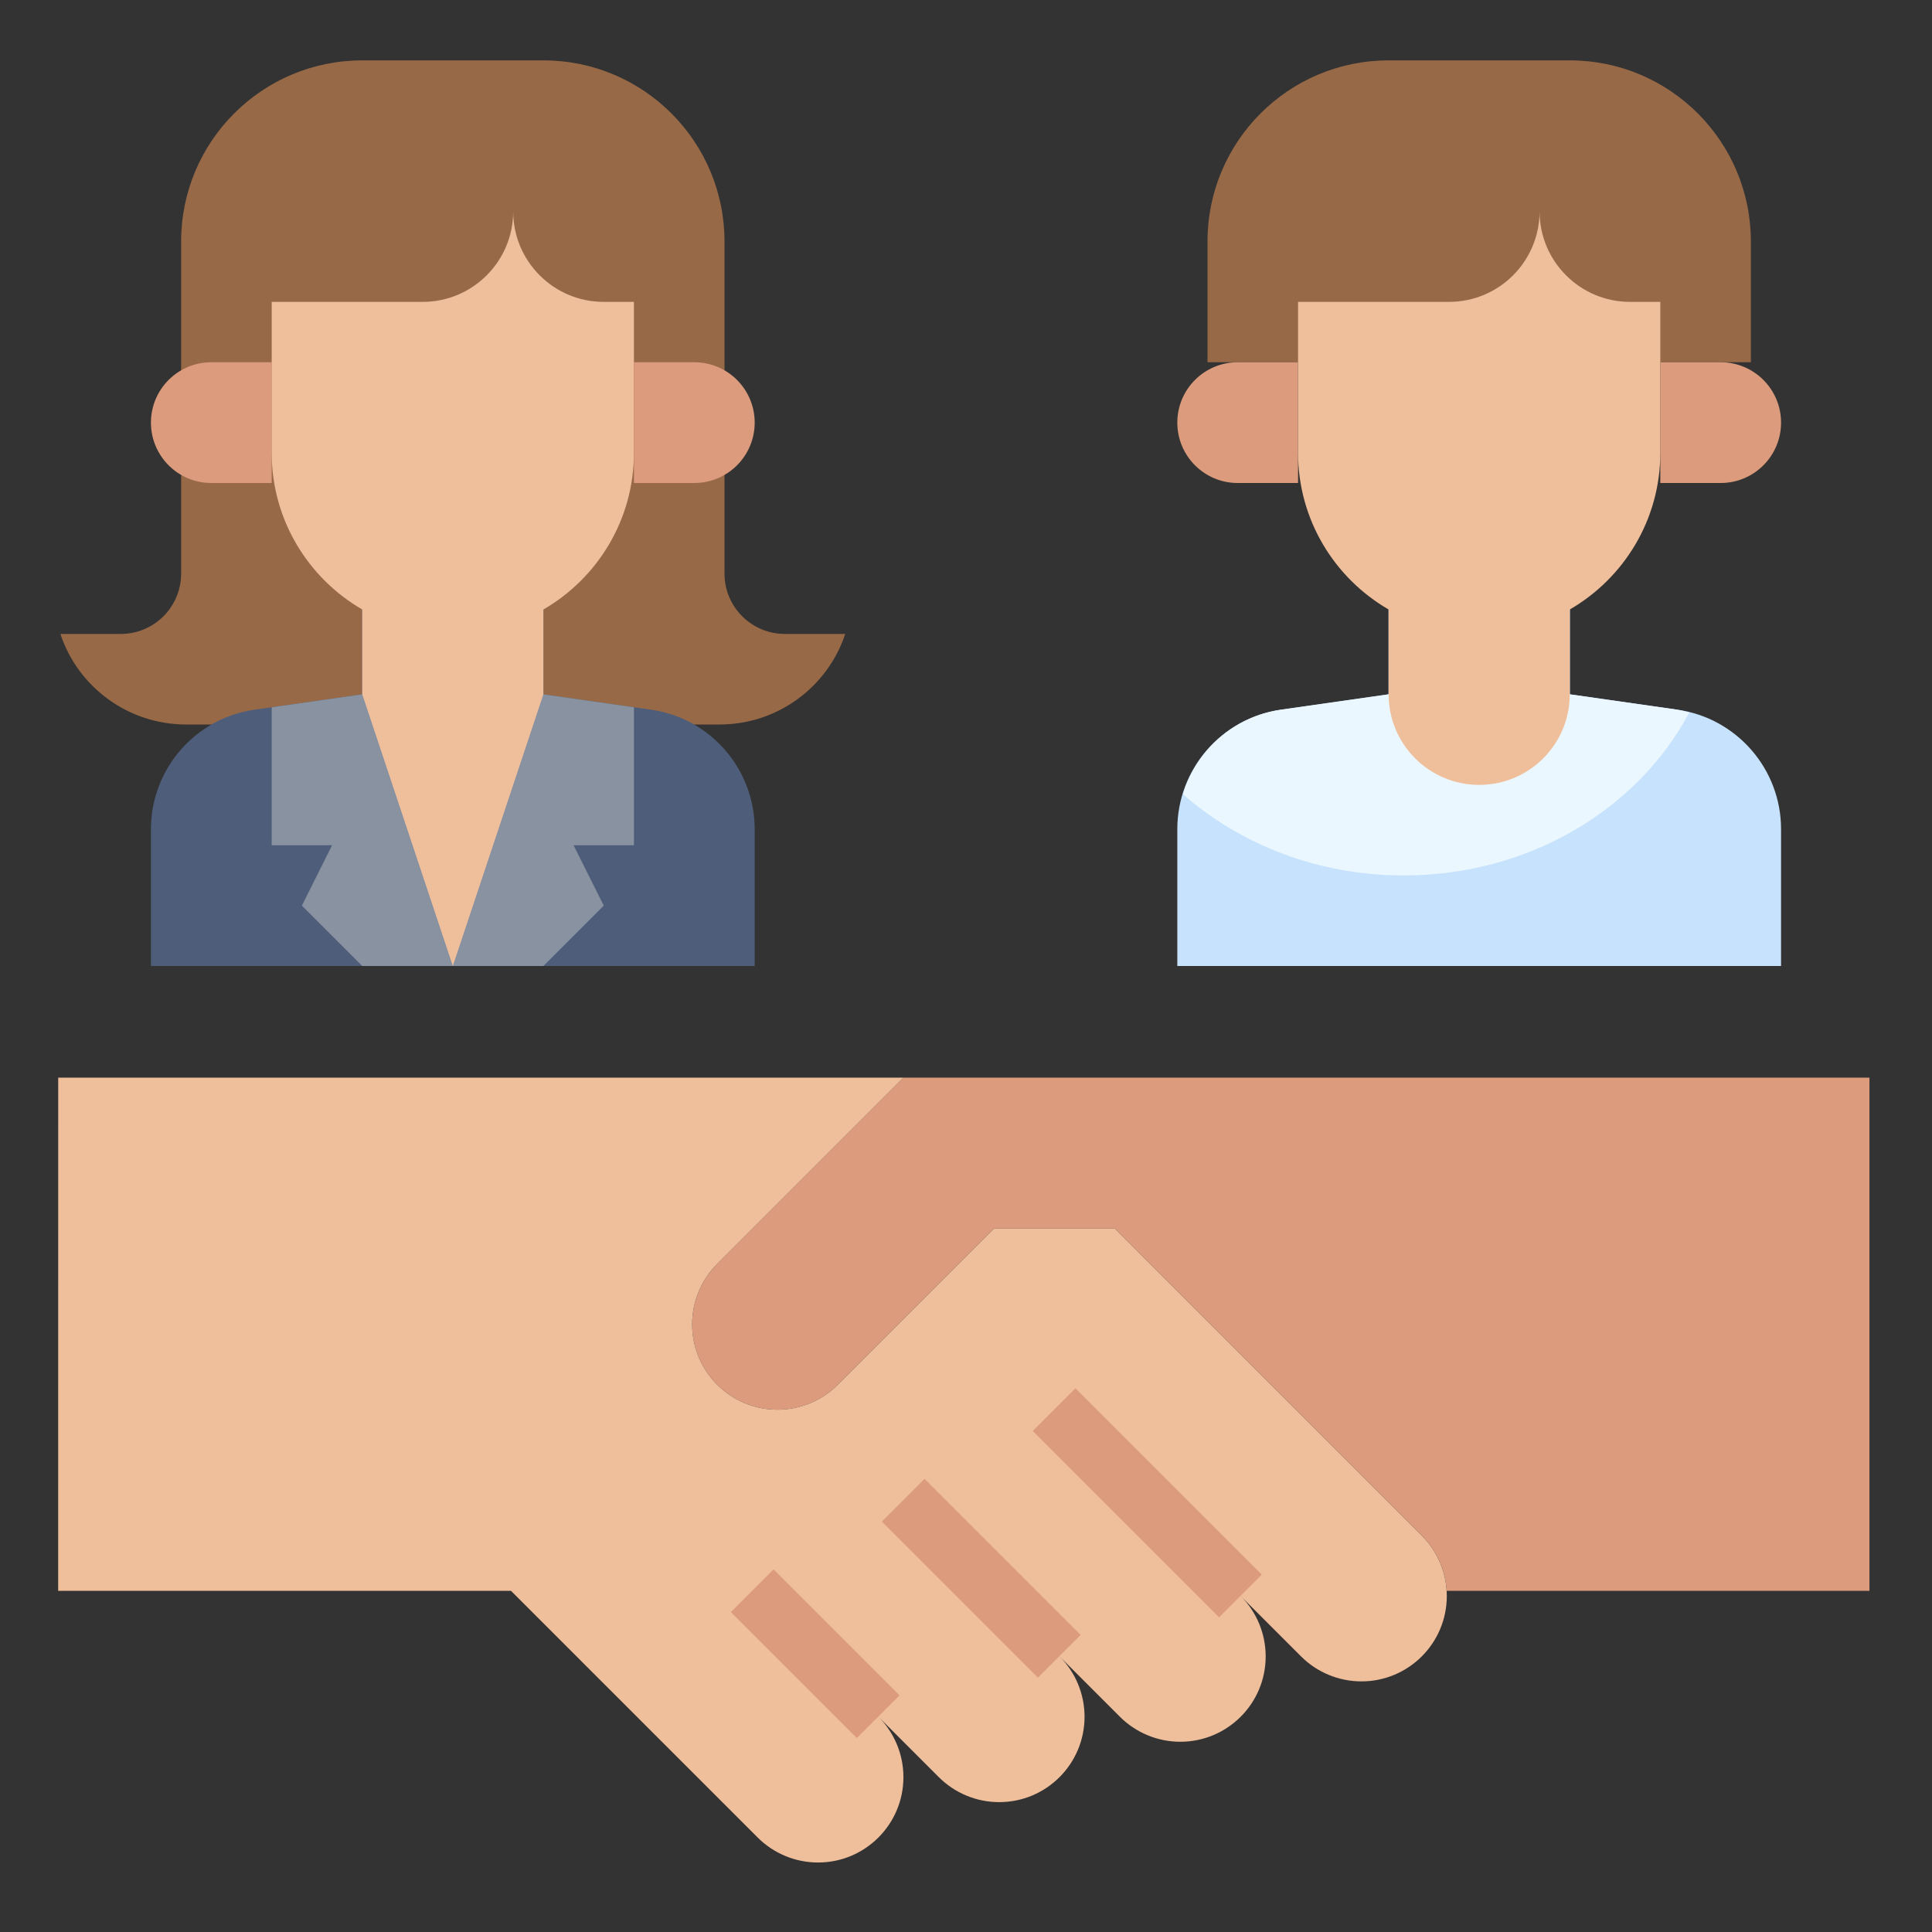 <svg id="Layer_3" enable-background="new 0 0 64 64" height="512" viewBox="0 0 64 64" width="512" xmlns="http://www.w3.org/2000/svg"><rect x="0" y="0" width="64" height="64" fill="#333333" stroke="none"/><g><path d="m52 20v3l3.566.509c1.97.282 3.434 1.97 3.434 3.96v4.531h-20v-4.531c0-1.991 1.464-3.678 3.434-3.96l3.566-.509v-3" fill="#c7e2fc"/><path d="m46.5 29c4.173 0 7.766-2.208 9.459-5.397-.131-.032-.258-.074-.394-.093l-3.565-.51v-3h-6v3l-3.566.509c-1.571.224-2.805 1.348-3.247 2.8 1.891 1.663 4.468 2.691 7.313 2.691z" fill="#ebf7fe"/><path d="m40 12v-4c0-3.314 2.686-6 6-6h6c3.314 0 6 2.686 6 6v4" fill="#976947"/><path d="m55 12h2c1.105 0 2 .895 2 2 0 1.105-.895 2-2 2h-2" fill="#db9b7c"/><path d="m43 12h-2c-1.105 0-2 .895-2 2 0 1.105.895 2 2 2h2" fill="#db9b7c"/><path d="m54 10c-1.657 0-3-1.343-3-3 0 1.657-1.343 3-3 3h-5v5c0 2.22 1.208 4.153 3 5.191v2.809c0 1.657 1.343 3 3 3s3-1.343 3-3v-2.809c1.792-1.038 3-2.971 3-5.191v-5z" fill="#efbe9a"/><path d="m23 24h.838c1.888 0 3.565-1.208 4.162-3h-2c-1.105 0-2-.895-2-2v-3-4-4c0-3.314-2.686-6-6-6h-6c-3.314 0-6 2.686-6 6v4 4 3c0 1.105-.895 2-2 2h-2c.597 1.792 2.274 3 4.162 3h.838" fill="#976947"/><path d="m9 12h-2c-1.105 0-2 .895-2 2 0 1.105.895 2 2 2h2" fill="#db9b7c"/><path d="m18 20v3l3.566.509c1.97.282 3.434 1.97 3.434 3.96v4.531h-20v-4.531c0-1.991 1.464-3.678 3.434-3.96l3.566-.509v-3" fill="#4d5d7a"/><path d="m19 28h2v-4.571l-3-.429v-3h-6v3l-3 .429v4.571h2l-1 2 2 2h6l2-2z" fill="#8892a0"/><path d="m20 10c-1.657 0-3-1.343-3-3 0 1.657-1.343 3-3 3h-5v5c0 2.22 1.208 4.153 3 5.191v2.809l3 9 3-9v-2.809c1.792-1.038 3-2.971 3-5.191v-5z" fill="#efbe9a"/><path d="m21 12h2c1.105 0 2 .895 2 2 0 1.105-.895 2-2 2h-2" fill="#db9b7c"/><path d="m61.928 52.698h-14-.005c-.042-.688-.333-1.339-.823-1.829l-10.172-10.171h-4l-5.172 5.172c-.53.53-1.25.828-2 .828-1.562 0-2.828-1.266-2.828-2.828 0-.75.298-1.47.828-2l6.172-6.172h32" fill="#db9b7c"/><path d="m1.928 35.698h28l-6.172 6.172c-.53.53-.828 1.25-.828 2 0 1.562 1.266 2.828 2.828 2.828.75 0 1.47-.298 2-.828l5.172-5.172h4l10.171 10.172c.53.53.828 1.25.828 2 0 1.562-1.266 2.828-2.828 2.828-.75 0-1.47-.298-2-.828l-2-2c.53.53.828 1.25.828 2 0 1.562-1.266 2.828-2.828 2.828-.75 0-1.47-.298-2-.828l-2-2c.53.53.828 1.25.828 2 0 1.562-1.266 2.828-2.828 2.828-.75 0-1.47-.298-2-.828l-2-2c.53.53.828 1.25.828 2 0 1.562-1.266 2.828-2.828 2.828-.75 0-1.47-.298-2-.828l-8.172-8.172h-15" fill="#efbe9a"/><g><path d="m37.014 45.42h2v8.728h-2z" fill="#db9b7c" transform="matrix(.707 -.707 .707 .707 -24.069 41.461)"/></g><g><path d="m26.014 51.834h2v5.9h-2z" fill="#db9b7c" transform="matrix(.707 -.707 .707 .707 -30.826 35.148)"/></g><g><path d="m31.514 48.627h2v7.314h-2z" fill="#db9b7c" transform="matrix(.707 -.707 .707 .707 -27.448 38.304)"/></g></g></svg>
